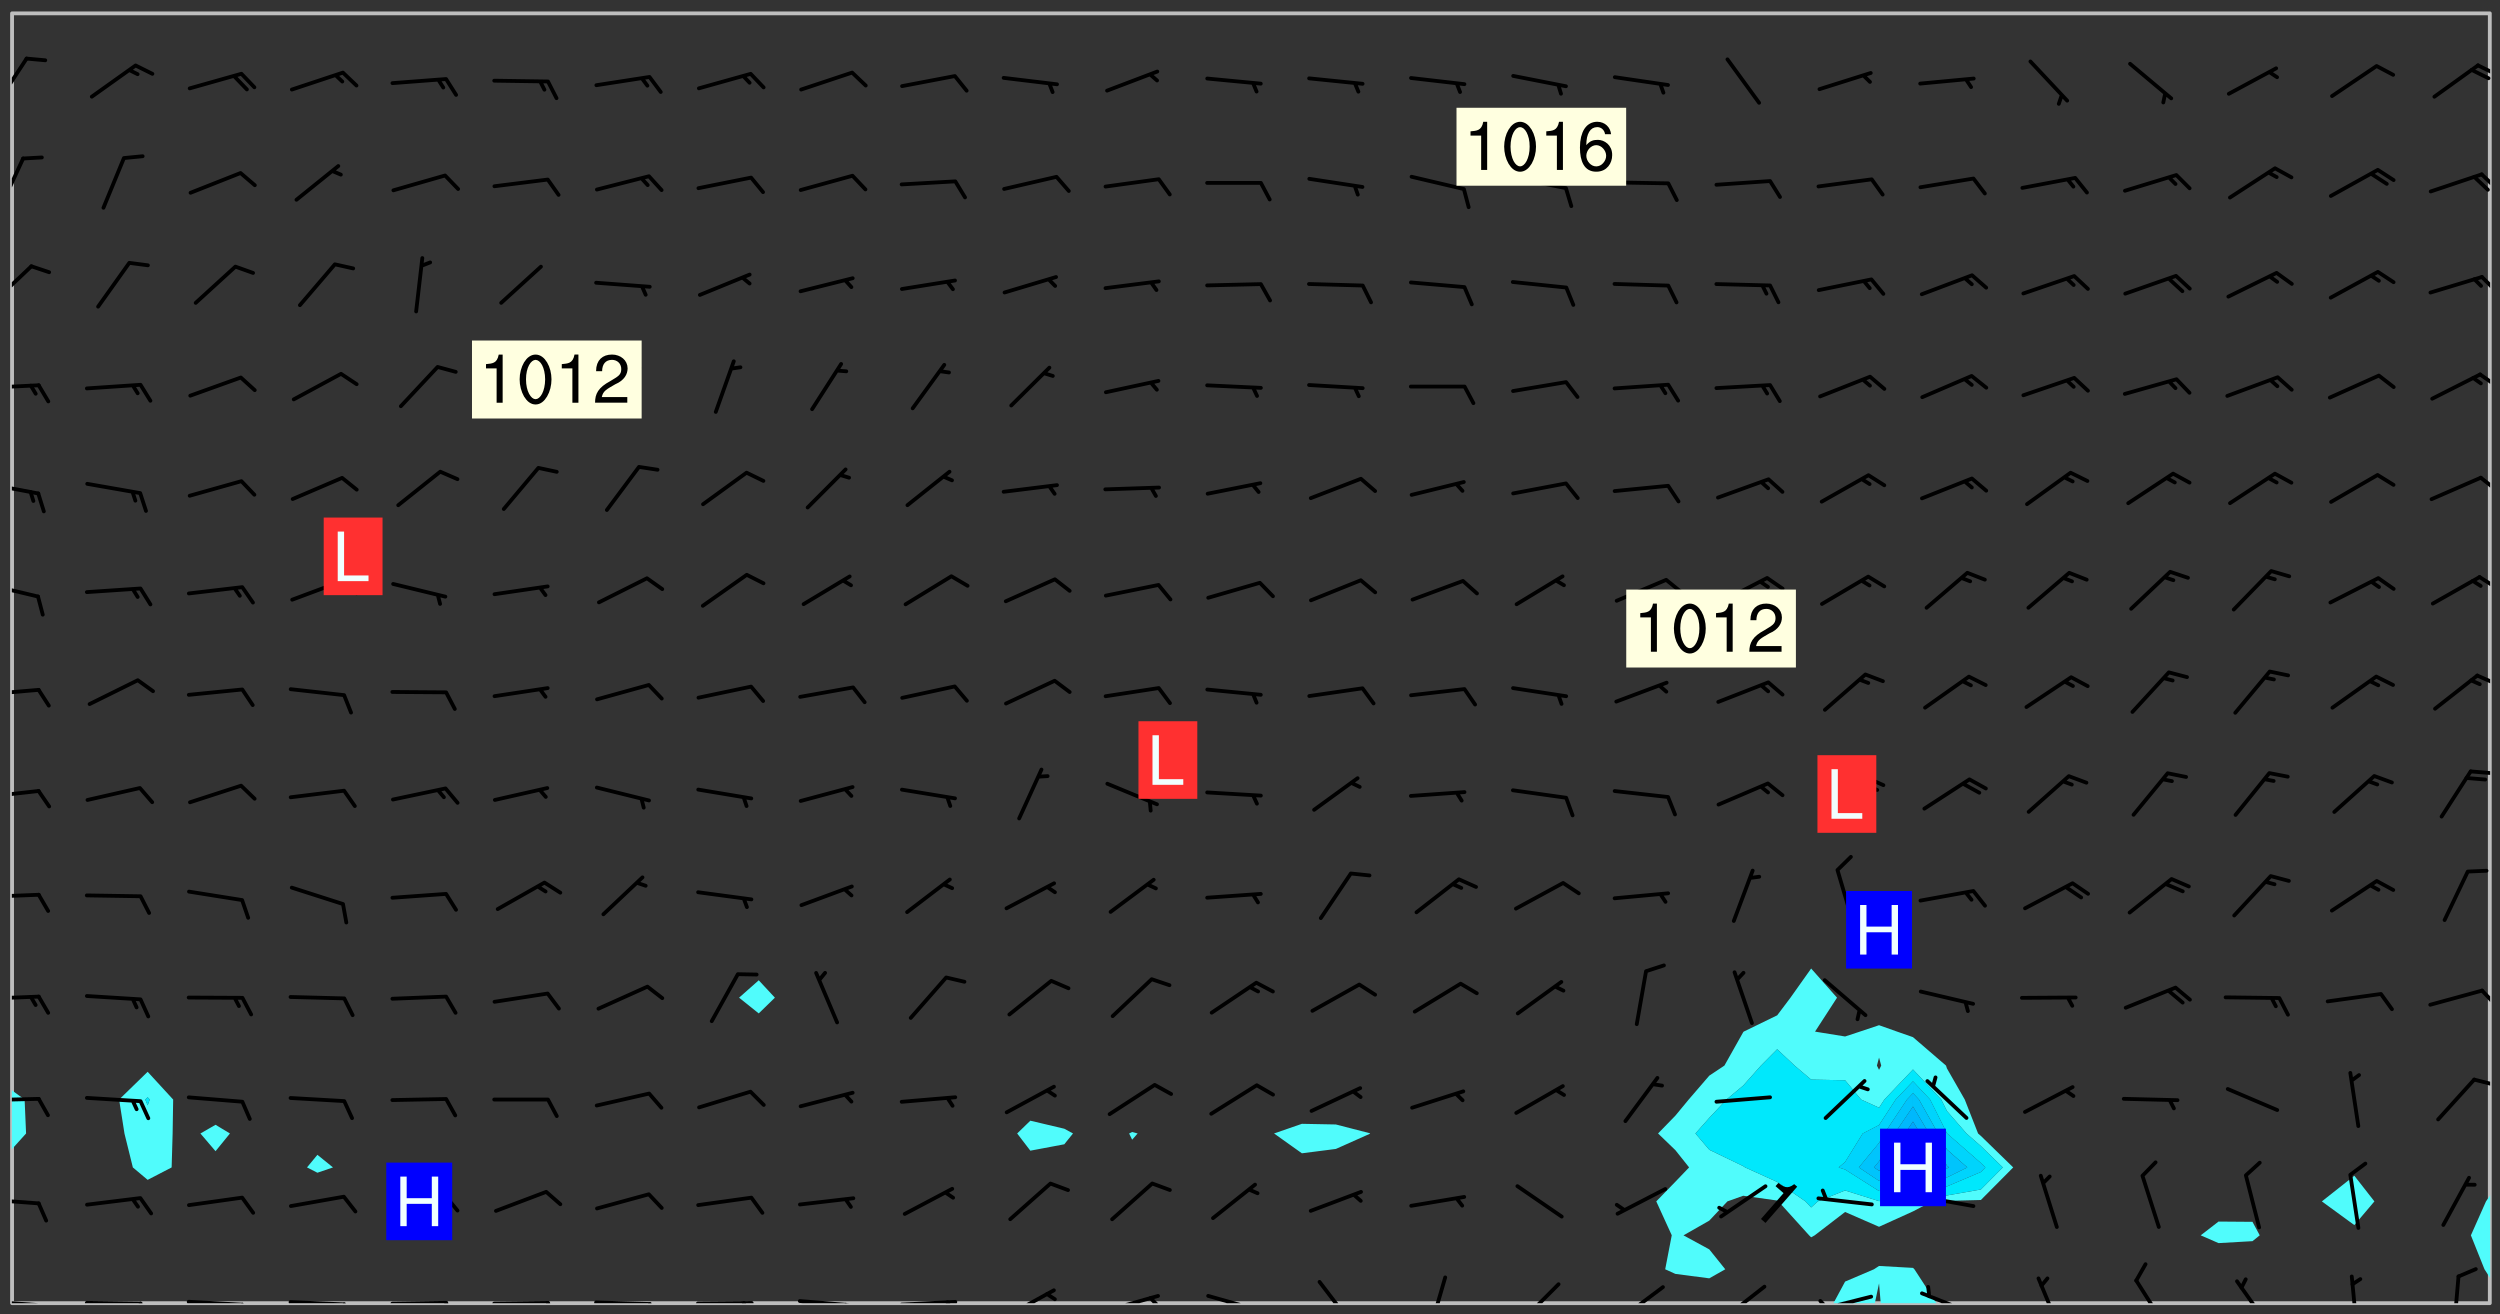 <svg xmlns="http://www.w3.org/2000/svg" role="img" xmlns:xlink="http://www.w3.org/1999/xlink" viewBox="142.45 309.95 326.84 171.84"><rect x="142.45" y="309.95" width="326.84" height="171.84" fill="#333333" stroke="none"/><defs><clipPath id="a"><path d="M144 460h1v20.328h-1zm0 0"/></clipPath><clipPath id="b"><path d="M144 311.672h1V453h-1zm0 0"/></clipPath><clipPath id="c"><path d="M144 311.672h324v168.656H144zm0 0"/></clipPath><clipPath id="d"><path d="M382 475h14v5.328h-14zm0 0"/></clipPath><clipPath id="e"><path d="M387 477h2v3.328h-2zm0 0"/></clipPath><clipPath id="f"><path d="M467 311.672h1V467h-1zm0 0"/></clipPath><clipPath id="g"><path d="M144 479h4v1.328h-4zm0 0"/></clipPath><clipPath id="h"><path d="M147 480h2v.328h-2zm0 0"/></clipPath><clipPath id="i"><path d="M153 480h9v.328h-9zm0 0"/></clipPath><clipPath id="j"><path d="M160 480h3v.328h-3zm0 0"/></clipPath><clipPath id="k"><path d="M166 479h9v1.328h-9zm0 0"/></clipPath><clipPath id="l"><path d="M173 480h3v.328h-3zm0 0"/></clipPath><clipPath id="m"><path d="M180 479h8v1.328h-8zm0 0"/></clipPath><clipPath id="n"><path d="M187 480h2v.328h-2zm0 0"/></clipPath><clipPath id="o"><path d="M193 480h9v.328h-9zm0 0"/></clipPath><clipPath id="p"><path d="M200 480h3v.328h-3zm0 0"/></clipPath><clipPath id="q"><path d="M206 480h9v.328h-9zm0 0"/></clipPath><clipPath id="r"><path d="M213 480h3v.328h-3zm0 0"/></clipPath><clipPath id="s"><path d="M220 479h8v1.328h-8zm0 0"/></clipPath><clipPath id="t"><path d="M227 480h2v.328h-2zm0 0"/></clipPath><clipPath id="u"><path d="M233 480h8v.328h-8zm0 0"/></clipPath><clipPath id="v"><path d="M239 480h2v.328h-2zm0 0"/></clipPath><clipPath id="w"><path d="M246 479h9v1.328h-9zm0 0"/></clipPath><clipPath id="x"><path d="M252 480h2v.328h-2zm0 0"/></clipPath><clipPath id="y"><path d="M260 479h8v1.328h-8zm0 0"/></clipPath><clipPath id="z"><path d="M266 479h2v1.328h-2zm0 0"/></clipPath><clipPath id="A"><path d="M273 478h8v2.328h-8zm0 0"/></clipPath><clipPath id="B"><path d="M279 478h2v2.328h-2zm0 0"/></clipPath><clipPath id="C"><path d="M286 479h9v1.328h-9zm0 0"/></clipPath><clipPath id="D"><path d="M292 479h2v1.328h-2zm0 0"/></clipPath><clipPath id="E"><path d="M300 479h8v1.328h-8zm0 0"/></clipPath><clipPath id="F"><path d="M305 480h2v.328h-2zm0 0"/></clipPath><clipPath id="G"><path d="M314 477h6v3.328h-6zm0 0"/></clipPath><clipPath id="H"><path d="M329 476h3v4.328h-3zm0 0"/></clipPath><clipPath id="I"><path d="M340 477h7v3.328h-7zm0 0"/></clipPath><clipPath id="J"><path d="M353 477h8v3.328h-8zm0 0"/></clipPath><clipPath id="K"><path d="M367 477h7v3.328h-7zm0 0"/></clipPath><clipPath id="L"><path d="M380 479h8v1.328h-8zm0 0"/></clipPath><clipPath id="M"><path d="M380 479h2v1.328h-2zm0 0"/></clipPath><clipPath id="N"><path d="M393 478h8v2.328h-8zm0 0"/></clipPath><clipPath id="O"><path d="M408 476h4v4.328h-4zm0 0"/></clipPath><clipPath id="P"><path d="M421 477h5v3.328h-5zm0 0"/></clipPath><clipPath id="Q"><path d="M434 477h6v3.328h-6zm0 0"/></clipPath><clipPath id="R"><path d="M449 476h2v4.328h-2zm0 0"/></clipPath><clipPath id="S"><path d="M463 476h2v4.328h-2zm0 0"/></clipPath><clipPath id="T"><path d="M144 466h4v2h-4zm0 0"/></clipPath><clipPath id="U"><path d="M144 453h4v2h-4zm0 0"/></clipPath><clipPath id="V"><path d="M465 450h3v2h-3zm0 0"/></clipPath><clipPath id="W"><path d="M144 439h4v2h-4zm0 0"/></clipPath><clipPath id="X"><path d="M466 439h2v3h-2zm0 0"/></clipPath><clipPath id="Y"><path d="M144 426h4v2h-4zm0 0"/></clipPath><clipPath id="Z"><path d="M144 413h4v2h-4zm0 0"/></clipPath><clipPath id="aa"><path d="M465 410h3v2h-3zm0 0"/></clipPath><clipPath id="ab"><path d="M144 399h4v2h-4zm0 0"/></clipPath><clipPath id="ac"><path d="M466 398h2v2h-2zm0 0"/></clipPath><clipPath id="ad"><path d="M144 386h4v3h-4zm0 0"/></clipPath><clipPath id="ae"><path d="M466 385h2v2h-2zm0 0"/></clipPath><clipPath id="af"><path d="M144 372h4v3h-4zm0 0"/></clipPath><clipPath id="ag"><path d="M466 372h2v3h-2zm0 0"/></clipPath><clipPath id="ah"><path d="M144 360h4v1h-4zm0 0"/></clipPath><clipPath id="ai"><path d="M466 358h2v3h-2zm0 0"/></clipPath><clipPath id="aj"><path d="M144 344h3v6h-3zm0 0"/></clipPath><clipPath id="ak"><path d="M466 345h2v4h-2zm0 0"/></clipPath><clipPath id="al"><path d="M144 330h2v8h-2zm0 0"/></clipPath><clipPath id="am"><path d="M466 332h2v3h-2zm0 0"/></clipPath><clipPath id="an"><path d="M144 317h3v7h-3zm0 0"/></clipPath><clipPath id="ao"><path d="M466 318h2v2h-2zm0 0"/></clipPath><clipPath id="ap"><path d="M465 318h3v3h-3zm0 0"/></clipPath><g id="aq" clip-path="url(#clip1)"><path fill="#fff" fill-opacity="0" fill-rule="evenodd" d="M0 0h1000v1000H0zm0 0"/><path fill="#d3d3d3" fill-opacity="0" fill-rule="evenodd" d="M162.152 355.867l-.234.293.059.234.117.172.176.234.293.348.113.059.117-.172.059-.234.176-.176.465-.176h.699l.234.293.289.816.059.176.176.23.352.234.699.699.172.176.234.348.234.41.289.582.41.465.23.234.234.176.117.23.176.293.172 1.164v.234l.059.289.059.117.117.117.348.41.117.172.176.176.176.234.117.172.172.352.059.234.234.406.234-.059-.176.176-.059.93h-.582l-.234-.113-.348.113-.117.117-.059.293-.059.176-.117.172-.465.293-.059.234-.059.113v.645l.059.172v.41l.059.059v.406l.059.406.117.176.059.059.23.641-.059.293v.699l-.059.582v.234l-.059.23-.055.352v1.922l.055.117h.426l-.367.117-.023.352.891 1.168 1.742.539 1.34.359v.539l.09.809.535.715 1.52.27.891-.086.09 1.164.535.18 1.16-.18 2.055-.984 1.16-.363 1.879-.176 1.695-.18-.18.719-1.516.086-1.25.09-.805.27-1.074.809.27.719.535.898-.18.625-.266.809.266 1.078.625.898.805.18 1.25-.18-.266.723.098.504.055.293v.172l.059.293v.406l.176.117.352.117h.406l.293-.176.113-.117.059-.117.117-.23.059-.176.352-.465.23-.176.176-.059.176.059.059.176.117.988.055.469.059.172.117.234.176.059.816.059h.289l.117.234.059.406.059.352v1.105l.117.293.117.348.289.699.176.352.582.754.352.176.172.059.469.234.641.465.348.234.293.176.293.055.23.062.816.348.293.176.113.172.352.352.117.176.523.641v.289l.059.352v.348l.059.352.059.289.117.059.172.059h.176l.582.234.176.117.176.289.176.234.113.234.293.23.117.117v.41l.059.055.289.234.234.117.059.117.117.172.059.117.23.234.059.176.234.059.117.059-.117.113-.059.117v.117l-.117.293-.117.289v.582l.176.117.117.059.059.117.117.117.113.059.176.348.059.352.059.406v.176l-.059.176-.117.699v.172l.117.176.293.293h.406l.176.117.117.172.117.293v.234h-.527l-.23-.234h-.234l-.176.059-.059.699.059.348.117.176.176.41.117.23.289.469.176.055h.523l.234.059.758.641.059.293v.234l.059.059.23.348v.352l-.117.172v.293l.293.289.293.176.172.059.293.176.293.117.582.406.289.234.293.176.219.16.016.012.23.176.641.523.176.234.117.176.176.176.113.172v.641l.117.176.469.117.582.117.234.059.23.113.293.117.113.059.586.352.289.172.176.062.176.055.176.059.699.352.289.176.234.055.289.176.234.117.641.406.293.117.172.059.234.059.41.059.23.059.234.117.059.172-.41.176.469.059.059.293.113.234.176.055.234.059.176.059.406.117.641.234.117.172.059.234v.176l-.059.117-.059.406.234.234.117.059.348.117.641.23.176.117.289.117.176.176.234.465.582 1.105.176.176.348.176.176.117.352.117 1.047.523.234.059.465.113.293.059.465.176.758.582.234.234.348.465.176.176.289.234.816.699.293.176.289.289.293.176.293.289.695.641.176.176.293.234.289.234.469.289.641.582.348.234.234.293.348.348.352.465.934.992.348.406.117.176.234.059.113.117.645.176.23.113.234.059.293.176.23.117.934.699.406.406.234.176.406.176.234.117.816.348.348.234.234.117.293.289.23.117.758.352.352.172.23.059.293.117.234.059.871.176h.816l.469.23.172.059.875.699.465.117.293.059.176.059.23.059.469.059.348.059.352.059.406.059h.293l.172.059v.23l.176.176h.293l.348.059.352.059.699.117h.641l.465-.234.293-.176.172-.117.41-.172.289-.176.934-.465.469-.293.523-.293.465-.172.465-.176 1.051-.465.289-.117.41-.117.289-.117.527-.176 1.516-.699.582-.348.289-.059.293-.059.348-.117.875-.23.352-.117h.113l.234-.059.875-.234.234-.059h.812l.352-.059.816-.117.172-.059.352-.055.293-.059.23-.059.816-.176.176-.059h.348l.234-.059.465-.117.758-.172.234-.059h.348l.41-.117.289-.059 1.285-.059h.289l.41-.059.23-.059h.176l.875-.117h.406l.41-.117h.348l.352-.113.871-.059h1.75l1.047.289.41.117.289.117.352.117.289.117 1.051.172.289.059h.293l.293.059.172.059.41.059.172.059.117.059h.117l.117.059.352.059h.113l.41.066 1.922.395 1.926.395 1.52.449 1.695.719 2.145.805 1.605-.719 1.43-.805 1.16-1.078 1.25-.449 3.035-.719 1.875-.359 2.145-1.348 2.234-1.254 2.5-1.258 1.695-.449 1.785-.18 1.16-.27.625.539 1.34-.27.715-.988.984-1.344.445-.18.805-.359 1.875-.539 1.785-.449 1.25-.27 1.16-.09 1.699-.09 1.961-.27 1.25-.09h.539l.625-.09h.891l2.145-.18 2.41-.18 2.59-.09 1.695.18 1.609.09 1.43.359 1.16.719 1.875.988 1.16 1.527.266.715.629.09.355.898.535.539.535 1.527 1.074.359h.535l-.805.535.09 1.707.715 2.695.891.805.895.988.715 1.258 1.785.539 1.52-.18.355 1.344 1.609-.805.98-.539.27.27.316-.215.219-.145.801.449.449-.359h.355l.535-.27.539-.719.535-.27.625-.988 1.16.449.84.371 1.395.617 1.695-.18h1.605l1.785.09.18-1.707.535-1.344.805.27.492.848.402.406-.09.539v.359l.715.449.711-.27h1.43l.359.988.445 1.258.715 1.344 1.25.629 1.695.629.715-.18.18-.539.98-.09.449.359.086 1.258-.266.629-.535.18v.539l.715.984.266.539.984.988.801 1.078-.266.359-.09.898-.625 2.332-.355 2.066-.09 1.793-.18.719-.09.539v1.438l-.98 1.883-.359 1.707-.535.898-.805 1.168-.266.539 2.055 1.254.086.359-.355.539-.09-.18v.809l.09 1.438-.445.715-1.074.094-.266.715.535.898.805.719 1.16.809 1.34.27.445.359-.355.449-1.789-.09-1.25-.449-.715-.719-.625-.09-.176 3.59-.188 1.309h89.359V311.703h-55.27v49.082l.762.125 3.289.543 2.023 2.836v2.754l2.352.332 2.348.332h4.051l-1.379 4.16-2.023.707-2.023.703-.543.344-2.594 1.617-.188.117-2.023-2.078-.73-2.742-2.672-2.078-1.375-3.5-.066-.082-1.957-2.672 2.75-1.418v-49.082H294.422v91.414l.117.031.133.012.074.074.105.047.09.059.086.059.09.059.297.297.059.09.031.117.027.117.016.137-.031.117-.059.09-.059.086-.043.105-.047.102-.027.121v.145l.176.27.148.148.074.086.074.074.043.105.062.09.059.086.043.105.059.09.047.102.043.105.059.086.117.18.074.074.062.086.059.09.043.105.059.09.059.086.062.09.059.09.043.102.117.18.074.074.059.086.074.074.09.059.105.047h.148l.133-.016.133.016.102-.047.074-.074.047-.102-.016-.133v-.148l-.047-.105-.027-.117-.047-.102-.027-.121-.043-.102-.062-.09-.043-.102-.043-.105-.031-.117-.016-.133-.012-.137.086-.059.059-.086.121-.031.043.105.016.133v.117l.059.102.059.09.09.059.148.148.059.09.043.105-.012.102.086.059.105.047.086.059.09.059.074.074-.117.027-.105.047-.086.059-.074.074-.059.09-.062.086-.027.121-.047.102-.043.105-.031.117-.012.133-.016.133v.148l.027.117.047.105.043.102.059.09.074.074.09.059.074.074.09.059.059.09.043.105.047.102.117.031.133.016h.148l.117-.031.105.043.043.105.047.102.027.121L299.5 410l.027.117.031.121.027.117.105.043.102.047.133-.016.148.148.062.086.074.074.07.074.09.062.105.043.102.043.117.031.137.016.117-.031.074-.074.027-.117-.012-.133-.031-.121-.027-.117.043-.105h.117l.09.062.117.027h.148l.133.016h.148l.133.016.133-.016h.148l.133-.016.133-.012.137.012.117-.027.133-.016.191-.059-.059.176-.016.133-.027.121-.016.133-.059.086-.133.016-.105.047-.105.043-.117.031-.117.027-.266.031h-.148l-.133.016-.074.074.059.086.148.148.117.18.074.07.09.062.09.059.086.059.09.059.102.043.105.062.105.043.086.059.105.047.102.043.18.117.059.09-.043.102-.047.105.016.133.223.223.059.09.043.102.031.121.043.102.016.133.031.117.012.137.031.117.148.148.102.043.105.043.117.031.133.016.137.016h.117l.117-.031.09-.059.043-.105.047-.102.043-.105.031-.117.012-.133v-.148l-.012-.133-.016-.133-.031-.117-.043-.105-.047-.105-.043-.102-.043-.105-.016-.133.016-.133.027-.117.031-.117.027-.121.047-.102.09-.059.086-.062.074-.074.09-.059.223-.223.059-.086.074-.074.117-.18.059-.086v-.148l-.074-.074-.102-.047-.105-.043-.102-.043-.059-.09-.047-.105-.027-.117.09-.059.117-.031.102-.043.18-.117.148-.148.012-.133-.012-.105-.09-.059-.133.016h-.148l-.133.016-.133-.016-.121-.031-.086-.059-.074-.074-.059-.09-.062-.086-.117-.18-.059-.086.031-.121.086-.059.121-.031.059-.086v-.121l-.031-.117-.059-.09-.059-.086-.047-.105-.027-.117-.016-.133.059-.09.074-.074.09-.059.117-.18.074-.074.059-.086.148-.148.121-.031.133-.016.133.016.074.074.043.105.016.133-.031.117-.117.031-.133.012-.148.148-.043.105-.047.102-.027.121-.031.117v.148l.031.117.043.105.059.09.074.07.074.074.117.031.121.027.117-.027.133-.016h.117l.09.059.074.074.047.105.059.086.102.047.133.016.105.043.086.059-.012.105-.074.074-.18.117-.059.09-.09.059-.07.074-.074.074-.062.09-.027.117-.016.133.016.133-.016.133v.148l.016.133.027.117.031.121.074.074.09.059.086.059.09.059.117.031v.086l-.102.047-.09.059-.266.031-.117.027h-.148l-.105.043-.102.047-.059.09-.062.234-.012.133-.031.121-.016.133v.293l-.012.133.012.137.016.133.133.016.133.012.121.031.086.059.074.074.047.105.043.102.016.133v.445l-.016.133v.445l.031.266.027.117.016.133.031.117.086.211.031.266v.148l-.031.117-.027.117-.031.121-.027.117-.031.117-.031.121-.012.133-.016.133.09.059.117-.031.102.016.047.105-.031.266v.441l-.043.105-.047.105-.043.102-.043.105-.059.086-.031.121-.043.117-.031.117-.016.133.016.133.059.09.105.047.086.059.059.086-.012.137-.031.117-.043.102v.445l-.016.133v.148l-.031.117-.043.105-.027.117-.047.105-.043.102-.031.121-.027.117-.031.133-.031.117-.027.117-.043.105-.031.117-.031.121-.012.133-.016.133v.297l.027.117v.148l.047.398.027.117.059.09.121.031h.148l.133-.016.059.09v.117l-.059.09-.09.059-.102.043-.105.047-.09.059-.086.059-.137.016-.117-.031-.133-.016-.102.047-.062.086-.012.137-.016.133-.031.117-.027.117-.016.133-.031.121v.297l.016.133.031.117v.148l.012.133v.148l-.027.117-.047.102-.027.121-.031.117-.059.09-.074.074-.102.043-.105.047-.117.027-.121.031-.102-.047.059-.086.105-.047.027-.117.031-.117.027-.121.031-.117v-.148l.016-.133-.031-.117-.043-.105-.105.016-.074.074-.102.043-.09.062-.074.074-.043.102-.016.133-.031.117L304.25 426l-.031.117-.027.117-.031.121-.027.117-.031.117-.043.105-.09.059h-.09l-.117-.031-.031-.086.016-.137-.031-.117v-.148l-.012-.133v-.148l-.062-.234-.027-.121-.043-.102-.047-.105-.059-.086-.059-.09-.043-.105-.062-.086-.148-.148-.07-.074-.105-.047-.105-.043-.102-.043-.297-.297-.09-.074-.086-.059-.105-.043-.09-.062-.086-.059-.105-.043-.09-.059-.086-.062-.074-.07-.105-.047-.086-.059-.105-.043-.09-.062-.102-.043-.105-.043-.086-.059-.105-.047-.105-.043-.102-.047-.09-.059-.102-.043-.105-.043-.09-.062-.117-.027-.133-.016-.133.016H299.75l-.133.016-.117-.031-.09-.059-.074-.074-.09-.059-.102-.047h-.148l-.121-.027-.102-.043-.074-.074-.117-.18-.09-.059-.102-.043-.09-.062-.105-.043-.09-.059-.086-.059-.105-.047-.059-.086-.059-.09-.043-.105-.047-.102-.074-.074-.086-.059-.074-.074-.09-.059-.223-.223-.043-.105-.031-.266.105-.043h.145l.105.043.074.074.09.059.086.059.105.047.09.059.148.148.07.074.148.148.062.086.074.074.086.059.074.074.09.062.09.059.086.059.27.176.102.047.105.043.102.043.047-.074.059-.086.074-.074.07-.074.105.043.074.074.059.09.043.102.047.105.043.105.121.027.117-.027.074-.09.043-.105.059-.09.074-.074.105-.043.117-.027.133.012.09.059.148.148.059.09.043.105.047.102.043.105.043.102.105.047.105.043.133.016.086-.059.059-.09.074-.074.105-.043.117.027.105.047.102.043.105.043.102.047.18.117v.117l-.016.133.016.133.016.137.059.086.102.047.121.027.117.031h.148l.117-.031.059-.09.18-.117.059-.09.074-.074.059-.086.117-.18.18-.117.117.031.09.059.043.074-.016.133v.117l.09.059h.148l.133-.016.133-.012.266-.031.105-.043.117-.031.121-.027.074-.074.07-.074.062-.09-.016-.105-.047-.102-.102-.043-.105-.016-.117.027-.266.031h-.148l-.074-.074-.09-.059-.117-.031-.117-.027-.133-.016h-.148l-.133.016h-.297l-.105-.047-.148-.148-.043-.102-.059-.09.223-.223.086-.059.105-.043.117-.031.133-.016.133.016.137.016.102.043.133-.012.09-.062.102-.043.062-.09-.047-.102-.09-.059-.117-.031-.102-.043-.059-.09-.062-.09v-.117l.016-.133.105-.047.074-.07v-.121l-.09-.059-.031-.117.09-.059.074-.074.043-.105.059-.09.047-.102.016-.133v-.148l-.047-.105-.043-.102-.09-.059-.133-.016-.102-.043-.137-.016-.117-.031h-.445l-.133-.016-.133-.012-.133-.016-.117-.031h-.148l-.133-.016-.133-.012-.266-.031-.121-.043-.086-.059-.074-.074v-.148l.012-.133.105-.047.102-.043.133-.016h.152l.133-.016h.293l.121.031.102.043.09.059.234.062.121-.047.09-.059.102-.043.133-.016.105.043.102.047.133.012.121-.027h.145l.121-.031.117-.027.105-.047.074-.074.086-.059.148-.148.059-.086.047-.105.027-.117.016-.105-.102-.043-.09-.059-.117-.031-.105-.043-.09-.062-.074-.086-.074-.074-.102-.043-.105-.047-.102-.043-.059-.09-.047-.102-.086-.211-.062-.086-.059-.09-.074-.074-.086-.059h-.27l-.117.031-.09.059-.102.043-.133.016-.105-.016-.027-.117-.062-.09-.117-.031-.102-.043-.148-.148-.031-.117-.016-.105.074-.074.18-.117.117-.027.117-.031.137.016.102.043.105.043.102.047.105.043.117.031.133.016.117.027.133.016.105-.016.09-.059-.074-.074-.105-.043-.074-.074-.074-.09-.148-.148-.086-.059-.09-.059-.074-.074-.09-.059-.102-.047-.121-.027-.102-.047-.105-.043-.117-.031-.102-.043-.121-.031h-.148l-.117.031-.105.043-.086.062-.18.117-.086.059-.09.059-.105.047-.086.059-.105.043-.102.043-.105.047-.074.074-.059.09-.059.086-.047.105-.059.086-.074.074-.133-.012-.117-.031h-.117l-.074.074-.09.059-.074.074-.09.059-.086.059-.105.047-.102.043-.137.016-.102-.043-.148-.148-.105-.047h-.086l-.105.047-.102.043-.121.031-.117-.031-.074-.074v-.117l.031-.121.074-.07.059-.09.074-.074.117-.031.105-.043h.293l.133-.016.137-.016.102-.043.09-.059.102-.047.09-.059.133-.012.09.059.133.012.09-.059.086-.059.105-.043.09-.059.086-.062.09-.059.148-.148.059-.086.059-.09.105-.043.133-.016.117.027.121.031.059-.059.059-.09.031-.266.027-.117.105.012.133.016.102-.043.09-.059.059-.09.074-.074.059-.09.047-.102.012-.133-.012-.133-.047-.105-.148-.148-.059-.09-.059-.086-.043-.105v-.445l.016-.133v-.148l.012-.133-.059-.059-.09.059-.102-.043-.18-.117-.086-.059-.062-.09-.059-.09-.074-.074-.086-.059-.121.031-.102.012-.105.047-.086.059-.105.043-.148.148-.09.059-.086.059-.09.062-.105.043-.133.016v-.121l.105-.043.117-.031.074-.07.043-.105v-.148l-.027-.117-.148-.148-.133-.016h-.148l-.117.031-.105.043-.102.043-.09.062-.117.027-.074-.074.012-.133-.043-.102-.043-.105-.09-.059-.117.027-.121.031-.117.031-.102.043-.121.031-.102.043-.105.043-.09.059-.102.016v-.117l.016-.133-.059-.09-.074.043-.148.148-.059.09-.074.074-.047.105-.043.102-.074.074-.059.09-.074.074-.059.086-.074.074-.09.062-.074.07-.074.074-.102.016-.133.016-.105-.043v-.121l.148-.148.043-.102.059-.09.047-.102.043-.105.059-.09.031-.117.043-.102.031-.121.027-.117.047-.105.043-.102.043-.105.074-.07.09-.062.09-.059.102-.043h.297l.266-.031.105-.043-.074-.074-.117-.031-.105-.043-.09-.059-.102-.047-.09-.059-.102-.043-.105-.043-.09-.062-.086-.059-.105-.043-.102-.043-.121-.031-.117-.031-.102-.043L297.5 410.25l-.102-.043-.09-.059-.043-.105-.016-.133.102-.043.133-.016.137.016.133-.016.102-.043.059-.09.016-.105-.09-.059-.074-.074-.102-.043-.09-.059-.148-.148-.043-.105-.016-.133v-.293l-.059-.09-.09-.059-.074-.074-.043-.105-.031-.117-.059-.09-.074-.074-.117-.027-.074-.074-.09-.059-.09-.062-.086-.059-.074-.074-.059-.086-.047-.105-.086-.059-.148-.148-.195-.059-.133.016-.102.043-.074.074-.047.102-.043.105-.059.09-.059.086-.297.297-.09.059h-.086l-.062-.086-.043-.105.031-.117.059-.09.027-.117-.012-.133-.09-.062-.105.047-.117.027-.117.031-.27.176-.102.047-.117.027-.105.047-.09.059-.102.043-.059-.086-.047-.105.016-.133.047-.105.07-.074.074-.07.059-.09v-.148l-.043-.105h-.238l-.102.047-.031.117-.027.117-.031.121-.074.043-.133.016-.074-.047-.043-.102-.043-.105-.047-.102-.043-.105-.121.031-.102.043-.133.016-.117.031-.105.043-.09.059-.102.047-.121.027-.133.016-.102-.043-.059-.09-.047-.105-.043-.102-.043-.105v-.117l.059-.09.086-.059.18-.117.102-.047.105-.043.105-.059.102-.043.09-.062.102-.043.105-.059.102-.047.09-.059.105-.043.102-.043.09-.062.102-.043.137-.016.117.031.102.043.121.031.102.043.105.047.102.043.105.043.102.047.105.043.102.043.105.047.086.059.105.043.117.031.105.043.102.047.09.059.105.043.102.043.105.047.117.027.102.047.121.027h.148l.086-.059.016-.102.059-.09-.027-.117-.074-.074-.117-.18-.074-.074-.09-.074-.18-.117-.086-.059-.105-.043-.102-.047-.27-.176-.059-.09-.074-.074-.059-.09-.043-.102-.031-.117-.016-.137v-.562l-.012-.133-.016-.133-.031-.117-.016-.133-.012-.133-.031-.121-.223-.223-.059-.086-.016-.105.031-.117.133-.016v-91.414H172.992v1.453l-.059.234-.352 1.051-.172.523-.117.348-.176.41-.117.172-.234.293-.23.059h-.352l-.117.059-.23.406v.293l.117.176.23.23.117.234.641.758.293.465.176.234.23.352.234.348.641.816.176.465.172.41.117.695.176.469.117 1.398.059.465v.875l.117 1.047v4.781l-.059.465-.352 1.281-.176.523-.113.41-.352.93L172.934 336l-.234.582-.117.176-.172.348-.176.406-.352.816-.059.293-.113.293-.117.289-.059.176-.117.875-.059.406-.059.117-.059.176-.059.172-.23.527-.117.172v.234l-.117.234-.059.172-.176.586v.289l-.059.176v.293l-.059.113-.059.527v.172l-.055.234v2.621l-.176.816-.117.176-.176.234-.117.172-.113.234-.586.934-.23.289-.293.465-.176.234-.289.352-.352.699-.113.23-.176.41-.176.23-.406.527-.816.699-.293.172-.289.234-.176.117-.176.176-.523.406-.527.176-.172.176-.234.055-.641.176h-.758m12.211 31.023l-1.074.449.359.895 1.25-.715.445-.539-.98-.09"/><path fill="#d3d3d3" fill-opacity="0" fill-rule="evenodd" d="M201.508 416.598h-.895l.449.629.98.359.805-.09.445-.988-.176.09-.715-.355-.895.355m154.621 59.07l-.059-.523v-.293l.113-.293.059-.23.469-.469h.113l.117-.113.117-.059h.176l.234-.059h.348l.234.059.117.059.23.172.059.176.117.582v.293l-.117.176-.172.289-.176.176-.527.523-.23.234-.117.059h-.176l-.117-.059-.406-.293-.176-.117-.117-.059-.059-.113-.055-.117m6.641-10.957l-.059-.172v-1.109l.059-.172.176-.059.172-.059h.176l.234-.059.117.059.059.699-.059.172-.117.176-.117.059-.234.523-.113.059h-.234l-.059-.117m9.613-14.391l-.117-.176v-.699l.293-.875.117-.172.176-.352.113-.23.117-.293.352-.758.117-.23.172-.234h.176l.117-.059h.641l.117.059.234.234.172.113.352.293.117.117.113.176v.113l.117.059.117.117v.699l-.059.176v.23l-.059.176-.348 1.051-.117.23-.117.234-.117.059-.23.234-.641.289h-.875l-.41-.117-.641-.465"/><path fill="none" stroke="#bebebe" stroke-linecap="round" stroke-linejoin="round" stroke-miterlimit="10" stroke-width=".5" d="M467.957 311.695H144.027v168.625h323.93v-168.625"/><g clip-path="url(#a)"><path fill="#fff" fill-opacity="0" fill-rule="evenodd" d="M144 475.891v4.438h.004H144V460.191v15.699"/></g><g clip-path="url(#b)"><path fill="#fff" fill-opacity="0" fill-rule="evenodd" d="M144 449.262v3.227-140.816h.004H144v137.59"/></g><path fill="#50fcfc" fill-rule="evenodd" d="M144 452.488v7.703h.004v-7.699l-.004-.004"/><g clip-path="url(#c)"><path fill="#fff" fill-opacity="0" fill-rule="evenodd" d="M144.004 480.328V460.191l1.855-2.055-.191-4.438-1.664-1.207V311.672h17.75V450.07l-3.73 3.629.699 4.438 1.098 4.438 1.934 1.625 3.137-1.625.129-4.438.07-4.438-3.336-3.629V311.672h8.875V457l-1.977 1.137 1.977 2.316 1.883-2.316L170.629 457V311.672h13.316v149.254l-1.359 1.648 1.359.695 2.039-.695-2.039-1.648v-149.254h57.699v126.438l-2.57 2.273 2.57 2.059 2.113-2.059-2.113-2.273v-126.438h35.508v144.793l-1.723 1.672 1.723 2.25 4.438-.836 1.141-1.414-1.141-.621-4.438-1.051V311.672h13.312V457.941l-.398.195.398.816.715-.816-.715-.195V311.672h22.191V456.875l-3.641 1.262 3.641 2.594 4.441-.57 4.438-1.98.035-.043-.035-.031-4.438-1.145-4.441-.086V311.672h66.578v124.898l-2.703 3.812-1.738 2.309-4.375 2.129-.062.066-2.461 4.375-1.977 1.316-2.691 3.121-1.746 2.113-2.262 2.324 2.262 2.18 1.797 2.258-1.797 1.875-2.496 2.566 2.027 4.438-.855 4.438 1.324.602 4.438.582 2.09-1.184-2.09-2.602-3.371-1.836 3.371-1.922 2.371-2.516 2.066-.738 4.438.625.164.113 4.012 4.438.266.258.465-.258 3.973-3.055 4.438 1.938 4.438-2.012 2.523-1.309 1.914-.07 4.441-.113 4.227-4.258-4.227-4.117-.367-.32-1.742-4.438-2.332-4.074-.117-.363-4.32-3.719-2.07-.723-2.367-.84-2.508.84-1.93.637-3.93-.637 2.875-4.438-3.383-3.812V311.672h53.258v157.98l-2.332 1.801 2.332 1.016 4.438-.254.949-.762-.949-1.766-4.438-.035V311.672h17.754v151.988L446 467.016l4.246 3.098 2.625-3.098-2.625-3.355V311.672h17.75v154.559l-.539.785-1.973 4.438 1.777 4.438.734 1.129v3.309h-72.375l-2.887-4.438-.188-.184-4.438-.25-.668.434-3.77 1.609-1.523 2.828H144.004"/></g><path fill="#50fcfc" fill-rule="evenodd" d="M145.859 458.137l-1.855 2.055v-7.699l1.664 1.207.191 4.438m12.863 0l-.699-4.438 3.73-3.629v3.328l-.309.301.309.758.273-.758-.273-.301v-3.328l3.336 3.629-.07 4.438-.129 4.438-3.137 1.625-1.934-1.625-1.098-4.438"/><path fill="#00e8fc" fill-rule="evenodd" d="M161.754 454.457l-.309-.758.309-.301.273.301-.273.758"/><path fill="#50fcfc" fill-rule="evenodd" d="M170.629 460.453l-1.977-2.316L170.629 457l1.883 1.137-1.883 2.316m13.316 2.816l-1.359-.695 1.359-1.648 2.039 1.648-2.039.695m57.699-20.828l-2.57-2.059 2.57-2.273 2.113 2.273-2.113 2.059m35.508 17.945l-1.723-2.25 1.723-1.672 4.438 1.051 1.141.621-1.141 1.414-4.438.836m13.312-1.434l-.398-.816.398-.195.715.195-.715.816m22.191 1.777l-3.641-2.594 3.641-1.262 4.441.086 4.438 1.145.035.031-.035.043-4.438 1.98-4.441.57m48.355 10.723l-2.027-4.438 2.496-2.566 1.797-1.875-1.797-2.258-2.262-2.18 2.262-2.324 1.746-2.113 2.691-3.121 1.977-1.316 2.461-4.375.062-.066 4.375-2.129v4.434l-2.121 2.137-2.316 2.609-2.195 1.828-2.242 2.391-1.812 2.047 1.812 2.133 4.438 2.141.242.164 4.195 1.902 3.695 2.539.746.793.867-.793 3.57-1.426 4.438 1.395 4.438-.789 4.438.043 4.441-.781 2.863-2.883-2.863-2.789-1.883-1.648-2.559-2.941-.746-1.496-3.691-3.934-3.742 3.934-.695 1.066-2.348-1.066-2.09-2.52-4.438-.086-2.16-1.832-2.281-2.137v-4.434l1.738-2.309 2.703-3.812 3.383 3.812-2.875 4.438 3.93.637 1.93-.637 2.508-.84v4.234l-.277 1.047.277.559.285-.559-.285-1.047v-4.234l2.367.84 2.07.723 4.32 3.719.117.363 2.332 4.074 1.742 4.438.367.32 4.227 4.117-4.227 4.258-4.441.113-1.914.07-2.523 1.309-4.438 2.012-4.438-1.938-3.973 3.055-.465.258-.266-.258-4.012-4.438-.164-.113-4.438-.625-2.066.738-2.371 2.516-3.371 1.922 3.371 1.836 2.09 2.602-2.09 1.184-4.438-.582-1.324-.602.855-4.438"/><path fill="#00e8fc" fill-rule="evenodd" d="M365.918 460.27l-1.812-2.133 1.812-2.047 2.242-2.391 2.195-1.828 2.316-2.609 2.121-2.137 2.281 2.137 2.16 1.832 4.438.086 2.09 2.52 2.348 1.066.695-1.066 3.742-3.934v1.551l-2.266 2.383-2.172 3.332-2.137 1.105-2.301 3.723-.844.715.844.277 4.438 2.809 4.438-1.031 4.438.43 4.441-1.887.59-.598-.59-.574-4.414-3.863-.027-.031-2.203-4.406-2.234-2.383v-1.551l3.691 3.934.746 1.496 2.559 2.941 1.883 1.648 2.863 2.789-2.863 2.883-4.441.781-4.438-.043-4.438.789-4.438-1.395-3.57 1.426-.867.793-.746-.793-3.695-2.539-4.195-1.902-.242-.164-4.438-2.141"/><path fill="#00d4fc" fill-rule="evenodd" d="M383.672 462.852l-.844-.277.844-.715 2.301-3.723 2.137-1.105 2.172-3.332 2.266-2.383v1.551l-.789.832-2.961 4.438-.688 1.234-2.648 3.203 2.648 1.762 4.438-1.277 4.438.824 2.664-1.309-2.664-2.344-1.16-2.094-2.496-4.438-.781-.832v-1.551l2.234 2.383 2.203 4.406.027.031L401.426 462l.59.574-.59.598-4.441 1.887-4.438-.43-4.438 1.031-4.438-2.809"/><g clip-path="url(#d)"><path fill="#50fcfc" fill-rule="evenodd" d="M382.148 480.328l1.523-2.828 3.77-1.609.668-.434 4.438.25.188.184 2.887 4.438h-7.293l-.219-2.594-.551 2.594h-5.41"/></g><path fill="#00c4fc" fill-rule="evenodd" d="M388.109 464.336l-2.648-1.762 2.648-3.203.688-1.234 2.961-4.438.789-.832v1.746l-2.402 3.523-2.035 3.641-.66.797.66.438 1.438-.438 3-1.234 3.836 1.234.602.129.262-.129-.262-.23-2.336-4.207-2.102-3.523v-1.746l.781.832 2.496 4.438 1.16 2.094 2.664 2.344-2.664 1.309-4.438-.824-4.438 1.277"/><path fill="#00b8fc" fill-rule="evenodd" d="M388.109 463.012l-.66-.438.66-.797 2.035-3.641 2.402-3.523v1.969l-1.059 1.555 1.059 1.414.93-1.414-.93-1.555v-1.969l2.102 3.523 2.336 4.207.262.23-.262.129-.602-.129-3.836-1.234-3 1.234-1.438.438"/><g clip-path="url(#e)"><path fill="#fff" fill-opacity="0" fill-rule="evenodd" d="M388.109 477.734l-.551 2.594h.77l-.219-2.594"/></g><path fill="#fff" fill-opacity="0" fill-rule="evenodd" d="M388.109 448.215l-.277 1.047.277.559.285-.559-.285-1.047"/><path fill="#00a8fc" fill-rule="evenodd" d="M392.547 459.551l-1.059-1.414 1.059-1.555.93 1.555-.93 1.414"/><path fill="#50fcfc" fill-rule="evenodd" d="M432.492 472.469l-2.332-1.016 2.332-1.801 4.438.035.949 1.766-.949.762-4.438.254m17.754-2.355L446 467.016l4.246-3.355 2.625 3.355-2.625 3.098m17.016 5.777l-1.777-4.438 1.973-4.438.539-.785v10.789l-.734-1.129m.734-9.66v10.789l.004.004v-10.797l-.004.004"/><g clip-path="url(#f)"><path fill="#fff" fill-opacity="0" fill-rule="evenodd" d="M467.996 311.672H468v154.555-154.555h-.004"/></g><path fill="#fff" fill-opacity="0" fill-rule="evenodd" d="M369.035 468.574l4.398 3.844 6.559-7.496-4.398-3.844-6.559 7.496"/><path fill-rule="evenodd" d="M377.02 464.762l.387.332-4.145 4.738-.594-.516 2.957-3.379-1.047-.914.367-.418.465.316.223.125.234.086.246.027.27-.043.297-.129.34-.227"/><g clip-path="url(#g)"><path fill="none" stroke="#000" stroke-linecap="round" stroke-linejoin="round" stroke-miterlimit="10" stroke-width=".5" d="M147.504 480.578l-7.008-.5"/></g><g clip-path="url(#h)"><path fill="none" stroke="#000" stroke-linecap="round" stroke-linejoin="round" stroke-miterlimit="10" stroke-width=".5" d="M147.504 480.578l.996 2.246"/></g><g clip-path="url(#i)"><path fill="none" stroke="#000" stroke-linecap="round" stroke-linejoin="round" stroke-miterlimit="10" stroke-width=".5" d="M160.828 480.375l-7.027-.094"/></g><g clip-path="url(#j)"><path fill="none" stroke="#000" stroke-linecap="round" stroke-linejoin="round" stroke-miterlimit="10" stroke-width=".5" d="M160.828 480.375l1.121 2.184"/></g><g clip-path="url(#k)"><path fill="none" stroke="#000" stroke-linecap="round" stroke-linejoin="round" stroke-miterlimit="10" stroke-width=".5" d="M174.137 480.52l-7.016-.383"/></g><g clip-path="url(#l)"><path fill="none" stroke="#000" stroke-linecap="round" stroke-linejoin="round" stroke-miterlimit="10" stroke-width=".5" d="M174.137 480.52l1.031 2.227"/></g><g clip-path="url(#m)"><path fill="none" stroke="#000" stroke-linecap="round" stroke-linejoin="round" stroke-miterlimit="10" stroke-width=".5" d="M187.457 480.48l-7.023-.305"/></g><g clip-path="url(#n)"><path fill="none" stroke="#000" stroke-linecap="round" stroke-linejoin="round" stroke-miterlimit="10" stroke-width=".5" d="M187.457 480.48l1.055 2.215"/></g><g clip-path="url(#o)"><path fill="none" stroke="#000" stroke-linecap="round" stroke-linejoin="round" stroke-miterlimit="10" stroke-width=".5" d="M200.773 480.277l-7.027.102"/></g><g clip-path="url(#p)"><path fill="none" stroke="#000" stroke-linecap="round" stroke-linejoin="round" stroke-miterlimit="10" stroke-width=".5" d="M200.773 480.277l1.184 2.148"/></g><g clip-path="url(#q)"><path fill="none" stroke="#000" stroke-linecap="round" stroke-linejoin="round" stroke-miterlimit="10" stroke-width=".5" d="M214.09 480.289l-7.027.082"/></g><g clip-path="url(#r)"><path fill="none" stroke="#000" stroke-linecap="round" stroke-linejoin="round" stroke-miterlimit="10" stroke-width=".5" d="M214.09 480.289l1.176 2.152"/></g><g clip-path="url(#s)"><path fill="none" stroke="#000" stroke-linecap="round" stroke-linejoin="round" stroke-miterlimit="10" stroke-width=".5" d="M227.402 480.43l-7.023-.203"/></g><g clip-path="url(#t)"><path fill="none" stroke="#000" stroke-linecap="round" stroke-linejoin="round" stroke-miterlimit="10" stroke-width=".5" d="M227.402 480.43l1.09 2.199"/></g><g clip-path="url(#u)"><path fill="none" stroke="#000" stroke-linecap="round" stroke-linejoin="round" stroke-miterlimit="10" stroke-width=".5" d="M240.719 480.297l-7.027.062"/></g><g clip-path="url(#v)"><path fill="none" stroke="#000" stroke-linecap="round" stroke-linejoin="round" stroke-miterlimit="10" stroke-width=".5" d="M239.695 480.309l.586 1.078"/></g><g clip-path="url(#w)"><path fill="none" stroke="#000" stroke-linecap="round" stroke-linejoin="round" stroke-miterlimit="10" stroke-width=".5" d="M254.023 480.617l-7.004-.574"/></g><g clip-path="url(#x)"><path fill="none" stroke="#000" stroke-linecap="round" stroke-linejoin="round" stroke-miterlimit="10" stroke-width=".5" d="M253.004 480.531l.484 1.129"/></g><g clip-path="url(#y)"><path fill="none" stroke="#000" stroke-linecap="round" stroke-linejoin="round" stroke-miterlimit="10" stroke-width=".5" d="M267.344 480.152l-7.016.352"/></g><g clip-path="url(#z)"><path fill="none" stroke="#000" stroke-linecap="round" stroke-linejoin="round" stroke-miterlimit="10" stroke-width=".5" d="M266.324 480.203l.629 1.055"/></g><g clip-path="url(#A)"><path fill="none" stroke="#000" stroke-linecap="round" stroke-linejoin="round" stroke-miterlimit="10" stroke-width=".5" d="M280.23 478.637l-6.16 3.383"/></g><g clip-path="url(#B)"><path fill="none" stroke="#000" stroke-linecap="round" stroke-linejoin="round" stroke-miterlimit="10" stroke-width=".5" d="M279.336 479.129l1.023.676"/></g><g clip-path="url(#C)"><path fill="none" stroke="#000" stroke-linecap="round" stroke-linejoin="round" stroke-miterlimit="10" stroke-width=".5" d="M293.848 479.375l-6.762 1.906"/></g><g clip-path="url(#D)"><path fill="none" stroke="#000" stroke-linecap="round" stroke-linejoin="round" stroke-miterlimit="10" stroke-width=".5" d="M292.863 479.652l.848.887"/></g><g clip-path="url(#E)"><path fill="none" stroke="#000" stroke-linecap="round" stroke-linejoin="round" stroke-miterlimit="10" stroke-width=".5" d="M307.16 481.289l-6.758-1.918"/></g><g clip-path="url(#F)"><path fill="none" stroke="#000" stroke-linecap="round" stroke-linejoin="round" stroke-miterlimit="10" stroke-width=".5" d="M306.176 481.008l.262 1.199"/></g><g clip-path="url(#G)"><path fill="none" stroke="#000" stroke-linecap="round" stroke-linejoin="round" stroke-miterlimit="10" stroke-width=".5" d="M319.23 483.121l-4.27-5.582"/></g><g clip-path="url(#H)"><path fill="none" stroke="#000" stroke-linecap="round" stroke-linejoin="round" stroke-miterlimit="10" stroke-width=".5" d="M329.43 483.703l1.961-6.75"/></g><g clip-path="url(#I)"><path fill="none" stroke="#000" stroke-linecap="round" stroke-linejoin="round" stroke-miterlimit="10" stroke-width=".5" d="M341.242 482.812l4.969-4.969"/></g><g clip-path="url(#J)"><path fill="none" stroke="#000" stroke-linecap="round" stroke-linejoin="round" stroke-miterlimit="10" stroke-width=".5" d="M354.227 482.434l5.629-4.211"/></g><g clip-path="url(#K)"><path fill="none" stroke="#000" stroke-linecap="round" stroke-linejoin="round" stroke-miterlimit="10" stroke-width=".5" d="M367.586 482.492l5.539-4.328"/></g><g clip-path="url(#L)"><path fill="none" stroke="#000" stroke-linecap="round" stroke-linejoin="round" stroke-miterlimit="10" stroke-width=".5" d="M380.266 481.188l6.812-1.719"/></g><g clip-path="url(#M)"><path fill="none" stroke="#000" stroke-linecap="round" stroke-linejoin="round" stroke-miterlimit="10" stroke-width=".5" d="M381.254 480.938l-.82-.91"/></g><g clip-path="url(#N)"><path fill="none" stroke="#000" stroke-linecap="round" stroke-linejoin="round" stroke-miterlimit="10" stroke-width=".5" d="M393.719 479.035l6.535 2.586"/></g><path fill="none" stroke="#000" stroke-linecap="round" stroke-linejoin="round" stroke-miterlimit="10" stroke-width=".5" d="M394.672 479.414l-.141-1.223"/><g clip-path="url(#O)"><path fill="none" stroke="#000" stroke-linecap="round" stroke-linejoin="round" stroke-miterlimit="10" stroke-width=".5" d="M408.953 477.082l2.695 6.492"/></g><path fill="none" stroke="#000" stroke-linecap="round" stroke-linejoin="round" stroke-miterlimit="10" stroke-width=".5" d="M409.348 478.027l.777-.945"/><g clip-path="url(#P)"><path fill="none" stroke="#000" stroke-linecap="round" stroke-linejoin="round" stroke-miterlimit="10" stroke-width=".5" d="M421.734 477.363l3.766 5.934"/></g><path fill="none" stroke="#000" stroke-linecap="round" stroke-linejoin="round" stroke-miterlimit="10" stroke-width=".5" d="M421.734 477.363l1.215-2.137"/><g clip-path="url(#Q)"><path fill="none" stroke="#000" stroke-linecap="round" stroke-linejoin="round" stroke-miterlimit="10" stroke-width=".5" d="M434.906 477.457l4.051 5.742"/></g><path fill="none" stroke="#000" stroke-linecap="round" stroke-linejoin="round" stroke-miterlimit="10" stroke-width=".5" d="M435.496 478.293l.551-1.094"/><g clip-path="url(#R)"><path fill="none" stroke="#000" stroke-linecap="round" stroke-linejoin="round" stroke-miterlimit="10" stroke-width=".5" d="M449.91 476.832l.676 6.992"/></g><path fill="none" stroke="#000" stroke-linecap="round" stroke-linejoin="round" stroke-miterlimit="10" stroke-width=".5" d="M450.008 477.848l1.023-.676"/><g clip-path="url(#S)"><path fill="none" stroke="#000" stroke-linecap="round" stroke-linejoin="round" stroke-miterlimit="10" stroke-width=".5" d="M463.867 476.828l-.609 7"/></g><path fill="none" stroke="#000" stroke-linecap="round" stroke-linejoin="round" stroke-miterlimit="10" stroke-width=".5" d="M463.867 476.828l2.258-.961"/><g clip-path="url(#T)"><path fill="none" stroke="#000" stroke-linecap="round" stroke-linejoin="round" stroke-miterlimit="10" stroke-width=".5" d="M147.504 467.277l-7.008-.527"/></g><path fill="none" stroke="#000" stroke-linecap="round" stroke-linejoin="round" stroke-miterlimit="10" stroke-width=".5" d="M147.504 467.277l.984 2.25m12.312-2.945l-6.973.863m6.973-.863l1.41 2.008m-2.422-1.883l.703 1.004m13.617-1.188l-6.957.98m6.957-.98l1.441 1.984m11.855-2.105l-6.922 1.223m6.922-1.223l1.512 1.934m11.785-2.02l-6.887 1.395m6.887-1.395l1.559 1.898m11.598-2.445l-6.57 2.488m6.57-2.488l1.848 1.617m11.57-1.301L220.5 467.941m6.777-1.855l1.684 1.785m11.723-1.344l-6.957.973m6.957-.973l1.441 1.984m11.887-1.906l-6.98.816m5.965-.695l.695 1.008m13.25-2.363l-6.211 3.285m5.309-2.809l1.016.688m12.727-1.852l-5.258 4.66m5.258-4.66l2.297.855m11.012-.863l-5.246 4.676m5.246-4.676l2.301.852m11.137-.703l-5.496 4.379m4.699-3.742l1.125.488m13.527-.176l-6.574 2.48m5.617-2.121l.922.812m13.527-.512l-6.93 1.16m5.922-.992l.746.973m13.008 1.43l-5.793-3.98m13.094 3.605l6.238-3.23m-5.332 2.758l-1.008-.695m13.633 1.531l5.809-3.957m-4.965 3.383l-1.086-.574m12.969-1.227l6.984.793m-5.969-.676l-.449-1.141m12.781.805l6.918 1.23m-5.91-1.051l-.379-1.168m15.094-1.75l2.102 6.707m-1.797-5.73l.863-.875m12.129-.094l2.137 6.691m-2.137-6.691l1.715-1.758m11.805 1.699l1.73 6.809m-1.73-6.809l1.812-1.652m11.84 1.582l1.059 6.949m-1.059-6.949l1.969-1.465m13.555 1.855l-3.363 6.168m2.875-5.27l1.227.012"/><g clip-path="url(#U)"><path fill="none" stroke="#000" stroke-linecap="round" stroke-linejoin="round" stroke-miterlimit="10" stroke-width=".5" d="M147.512 453.613l-7.023.172"/></g><path fill="none" stroke="#000" stroke-linecap="round" stroke-linejoin="round" stroke-miterlimit="10" stroke-width=".5" d="M147.512 453.613l1.207 2.137m12.102-1.836l-7.012-.43m7.012.43l1.02 2.23m-2.039-2.293l.512 1.113m13.82-.98l-7.004-.57m7.004.57l.973 2.25m12.348-2.332l-7.016-.406m7.016.406l1.023 2.23m12.297-2.504l-7.027.141m7.027-.141l1.195 2.145m12.121-2.074h-7.027m7.027 0l1.152 2.164m12.074-2.945l-6.852 1.562m6.852-1.562l1.605 1.855m11.645-2.102l-6.723 2.055m6.723-2.055l1.734 1.734m11.621-1.594l-6.801 1.77m5.809-1.512l.832.902m13.574-.57l-7 .594m5.98-.508l.668 1.031m13.254-2.496l-6.176 3.348m5.277-2.859l1.023.676m13.051-1.402l-5.895 3.824m5.895-3.824l2.145 1.191m11.199-1.145l-5.953 3.73m5.953-3.73l2.125 1.227m11.395-.852l-6.363 2.984m5.438-2.551l.98.738m13.426-.75l-6.691 2.141m5.719-1.832l.879.859m13.105-1.852l-6.09 3.508m5.207-2.996l1.039.648m12.207-2.23l-4.184 5.648m3.574-4.828l1.215.184m7.117 2.109l7.004-.578m12.355-2.133l-5.09 4.844m4.352-4.141l1.164.387m7.789-1.078l5.113 4.82m-4.371-4.117l.324-1.184m17.922 1.266l-6.23 3.25m5.324-2.777l1.012.695m13.605.543l-7.023-.176m6 .152l.551 1.098m13.508.215l-6.465-2.75m16.023-2.102l1.047 6.949m-.895-5.938l.988-.73m15.059.59l-4.719 5.207"/><g clip-path="url(#V)"><path fill="none" stroke="#000" stroke-linecap="round" stroke-linejoin="round" stroke-miterlimit="10" stroke-width=".5" d="M465.922 451.094l2.379.602"/></g><g clip-path="url(#W)"><path fill="none" stroke="#000" stroke-linecap="round" stroke-linejoin="round" stroke-miterlimit="10" stroke-width=".5" d="M147.512 440.242l-7.023.281"/></g><path fill="none" stroke="#000" stroke-linecap="round" stroke-linejoin="round" stroke-miterlimit="10" stroke-width=".5" d="M147.512 440.242l1.238 2.121m-2.262-2.078l.621 1.059m13.711-.742l-7.012-.438m7.012.438l1.016 2.234m-2.035-2.297l.508 1.117m13.836-1.254l-7.027-.035m7.027.035l1.141 2.172m-2.164-2.18l.57 1.086m13.766-1.004l-7.023-.184m7.023.184l1.094 2.195m12.219-2.43l-7.02.281m7.02-.281l1.238 2.121m12.039-2.52l-6.945 1.078m6.945-1.078l1.473 1.965m11.574-2.867l-6.406 2.883m6.406-2.883l1.941 1.504m9.879-3.133L235.5 443.453m3.414-6.141l2.453.047m7.781-.211l2.742 6.469m-2.344-5.527l.773-.953m15.832.605l-4.633 5.285m4.633-5.285l2.387.559m11.352-.117l-5.48 4.398m5.48-4.398l2.254.969m10.875-1.184l-5.105 4.828m5.105-4.828l2.324.781m11.352-.324l-5.832 3.918m5.832-3.918l2.168 1.152m-3.016-.586l1.082.578m13.23-.906l-6.129 3.438m6.129-3.438l2.066 1.328m11.184-1.438l-6 3.656m6-3.656l2.113 1.25m11.051-1.48l-5.695 4.117m4.867-3.52l1.102.543m10.801-2.543l-1.215 6.922m1.215-6.922l2.336-.758m9.234.895l2.273 6.648m-1.941-5.68l.84-.895m15.945 5.539l-5.328-4.578m4.555 3.914l-.27 1.195m15.113-2.016l-6.84-1.605m5.844 1.371l.316 1.184m14.09-1.777l-7.027.047m6.004-.039l.582 1.078m13.5-2.379l-6.516 2.633m6.516-2.633l1.879 1.578m-2.828-1.195l1.879 1.578m12.641-.598l-7.027-.09m7.027.09l1.125 2.18m-2.148-2.195l.562 1.09m13.742-1.605l-6.961.969m6.961-.969l1.438 1.988m11.785-2.43l-6.777 1.852"/><g clip-path="url(#X)"><path fill="none" stroke="#000" stroke-linecap="round" stroke-linejoin="round" stroke-miterlimit="10" stroke-width=".5" d="M466.949 439.457l1.684 1.785"/></g><g clip-path="url(#Y)"><path fill="none" stroke="#000" stroke-linecap="round" stroke-linejoin="round" stroke-miterlimit="10" stroke-width=".5" d="M147.512 426.93l-7.023.277"/></g><path fill="none" stroke="#000" stroke-linecap="round" stroke-linejoin="round" stroke-miterlimit="10" stroke-width=".5" d="M147.512 426.93l1.234 2.117m12.082-1.922l-7.027-.113m7.027.113l1.117 2.184m12.156-1.688l-6.941-1.105m6.941 1.105l.797 2.32m12.395-1.801l-6.695-2.145m6.695 2.145l.434 2.414m13.039-3.738l-7.012.504m7.012-.504l1.305 2.078m11.562-3.559l-6.113 3.465m6.113-3.465l2.07 1.32m-2.961-.816l1.035.66m12.668-1.844l-5.109 4.824m4.367-4.121l1.16.395m13.824 1.781l-6.965-.934m5.953.797l.426 1.148m13.715-2.699l-6.59 2.441m5.629-2.086l.918.816m12.855-2.082l-5.586 4.262m4.773-3.641l1.117.512m13.328-.637l-6.223 3.27m5.316-2.793l1.016.691m12.91-1.633l-5.633 4.203m4.812-3.594l1.109.523m13.715.719l-7.008.496m5.988-.426l.652 1.043m12.141-3.781l-3.926 5.832m3.926-5.832l2.438.254m11.688.504l-5.543 4.316m5.543-4.316l2.238 1m-3.047-.371l1.121.5m13.316-.648l-6.172 3.355m6.172-3.355l2.047 1.355m11.68-.004l-6.996.652m5.977-.559l.676 1.023m11.395-4.082l-2.469 6.582m2.109-5.621l1.219-.16m10.227-.879l1.988 6.738m-1.988-6.738l1.754-1.719m16.012 4.461l-6.914 1.254m6.914-1.254l1.523 1.926m-2.527-1.742l.762.961m13.211-2.156l-6.215 3.277m6.215-3.277l2.027 1.379m-2.934-.902l2.031 1.379m11.824-2.41l-5.488 4.387m5.488-4.387l2.254.973m-3.051-.336l2.254.973m11.504-1.992l-4.777 5.152m4.777-5.152l2.371.629m-3.066.121l1.188.316m13.367-.426l-5.867 3.871m5.867-3.871l2.156 1.176m-3.008-.613l1.074.59m11.676-2.387l-3.031 6.34m3.031-6.34l2.449-.105"/><g clip-path="url(#Z)"><path fill="none" stroke="#000" stroke-linecap="round" stroke-linejoin="round" stroke-miterlimit="10" stroke-width=".5" d="M147.492 413.359l-6.984.789"/></g><path fill="none" stroke="#000" stroke-linecap="round" stroke-linejoin="round" stroke-miterlimit="10" stroke-width=".5" d="M147.492 413.359l1.387 2.023m11.863-2.41l-6.852 1.562m6.852-1.562l1.605 1.855m11.625-2.16l-6.684 2.172m6.684-2.172l1.766 1.707m11.695-1.051l-6.977.859m6.977-.859l1.406 2.008m11.859-2.305l-6.875 1.453m6.875-1.453l1.574 1.883m-2.574-1.672l.785.941M214 412.977l-6.852 1.555m5.855-1.328l.801.93m13.496.465l-6.82-1.688m5.828 1.441l.301 1.188m14.062-1.207l-6.934-1.156m5.926.988l.391 1.164m13.859-2.484l-6.785 1.82m5.797-1.555l.836.895m13.543.316l-6.938-1.137m5.926.973l.395 1.164m11.922-4.762l-2.918 6.391m2.496-5.461l1.223-.074m14.301 3.684l-6.492-2.688m5.551 2.297l.117 1.219m14.402-1.965l-7.016-.414m5.996.355l.508 1.113m13.16-3.328l-5.684 4.133m4.855-3.531l1.105.535m13.699.68l-7.008.5m5.988-.43l.652 1.043m13.66-.375l-6.961-.977m6.961.977l.84 2.305m12.484-2.402l-6.98-.781m6.98.781l.906 2.281m12.148-4.051l-6.461 2.758m6.461-2.758l1.91 1.539m-2.848-1.141l.953.773m12.84-1.953l-5.543 4.32m5.543-4.32l2.242 1m-3.047-.371l2.238 1m12.059-1.383l-5.895 3.828m5.895-3.828l2.145 1.191m-3.004-.633l2.148 1.188m11.703-2.168l-5.25 4.668m5.25-4.668l2.301.855m-3.062-.176l1.148.426m12.535-1.484l-4.461 5.43m4.461-5.43l2.406.484m-3.055.305l1.203.242m12.738-1.051l-4.418 5.469m4.418-5.469l2.406.465m-3.051.332l1.207.23m13.156-.645l-5.227 4.699m5.227-4.699l2.305.844m-3.066-.16l1.152.422m12.215-1.707l-3.805 5.906"/><g clip-path="url(#aa)"><path fill="none" stroke="#000" stroke-linecap="round" stroke-linejoin="round" stroke-miterlimit="10" stroke-width=".5" d="M465.465 410.801l2.445.203"/></g><path fill="none" stroke="#000" stroke-linecap="round" stroke-linejoin="round" stroke-miterlimit="10" stroke-width=".5" d="M464.91 411.66l2.445.203"/><g clip-path="url(#ab)"><path fill="none" stroke="#000" stroke-linecap="round" stroke-linejoin="round" stroke-miterlimit="10" stroke-width=".5" d="M147.5 400.141l-7 .598"/></g><path fill="none" stroke="#000" stroke-linecap="round" stroke-linejoin="round" stroke-miterlimit="10" stroke-width=".5" d="M147.5 400.141l1.332 2.059m11.633-3.32l-6.301 3.117m6.301-3.117l1.992 1.434m11.668-.223l-6.992.699m6.992-.699l1.363 2.039m11.949-1.301l-6.984-.777m6.984.777l.906 2.281m12.43-2.645l-7.027-.051m7.027.051l1.137 2.172m12.141-2.727l-6.949 1.055m5.938-.902l.73.984M227.277 399.5l-6.773 1.879m6.773-1.879l1.688 1.777m11.68-1.562l-6.879 1.449m6.879-1.449l1.574 1.883m11.762-1.777l-6.918 1.234m6.918-1.234l1.512 1.934m11.777-2.062l-6.867 1.492m6.867-1.492l1.586 1.871m11.477-2.613l-6.363 2.977m6.363-2.977l1.961 1.473m11.645-.52l-6.945 1.07m6.945-1.07l1.469 1.969m11.871-1.09l-6.992-.684m5.977.582l.465 1.137m13.848-1.883l-6.957 1.012m6.957-1.012l1.449 1.977m11.879-1.875l-6.98.809m6.98-.809l1.391 2.02m11.906-1.086l-6.945-1.062m5.934.906l.406 1.16m13.738-2.77l-6.582 2.469m5.625-2.109l.918.812m13.336-1.215l-6.547 2.555m6.547-2.555l1.859 1.598m-2.812-1.227l.93.801m12.715-2.203l-5.297 4.621m5.297-4.621l2.289.875m-3.062-.203l1.148.438m13.16-.828l-5.738 4.059m5.738-4.059l2.191 1.102M399.02 399l1.098.551m13.109-1.062l-5.848 3.898m5.848-3.898l2.16 1.164m-3.012-.598l1.078.582m12.543-1.785l-4.758 5.172m4.758-5.172l2.375.621m-3.066.133l1.188.309m12.691-1.172l-4.504 5.395m4.504-5.395l2.402.504m-3.059.281l1.203.25m13.379-.375l-5.727 4.07m5.727-4.07L455.305 399.5m-3.027-.504l1.098.547m12.949-1.273l-5.527 4.336"/><g clip-path="url(#ac)"><path fill="none" stroke="#000" stroke-linecap="round" stroke-linejoin="round" stroke-miterlimit="10" stroke-width=".5" d="M466.324 398.27l2.246.992"/></g><path fill="none" stroke="#000" stroke-linecap="round" stroke-linejoin="round" stroke-miterlimit="10" stroke-width=".5" d="M465.523 398.902l1.121.496"/><g clip-path="url(#ad)"><path fill="none" stroke="#000" stroke-linecap="round" stroke-linejoin="round" stroke-miterlimit="10" stroke-width=".5" d="M147.418 387.938l-6.836-1.629"/></g><path fill="none" stroke="#000" stroke-linecap="round" stroke-linejoin="round" stroke-miterlimit="10" stroke-width=".5" d="M147.418 387.938l.621 2.371m12.781-3.422l-7.012.473m7.012-.473l1.297 2.082m-2.316-2.016l.648 1.043m13.672-1.285l-6.98.824m6.98-.824l1.398 2.016m-2.414-1.895l.699 1.008m13.434-1.945l-6.586 2.457m6.586-2.457l1.836 1.625m11.602.434l-6.828-1.66m5.832 1.418l.305 1.191m14.066-2.289l-6.953 1.02m5.941-.871l.727.988m13.266-2.199l-6.281 3.148m6.281-3.148l2 1.418m11.047-1.871l-5.746 4.051m5.746-4.051l2.188 1.109m11.266-.895l-6.023 3.621m5.148-3.094l1.051.629m13.125-1.18l-5.992 3.668m5.992-3.668l2.113 1.246m11.414-.848l-6.418 2.871m6.418-2.871l1.934 1.508m11.617-.77l-6.887 1.395m6.887-1.395l1.559 1.895m11.688-2.176l-6.75 1.957m6.75-1.957l1.711 1.758m11.488-2.09l-6.52 2.621m6.52-2.621l1.879 1.578m11.473-1.488l-6.59 2.441m6.59-2.441l1.832 1.633m11.191-2.234l-6.008 3.645m5.133-3.113l1.055.629m13.367-.703l-6.473 2.734m6.473-2.734l1.906 1.547m11.293-1.793l-6.242 3.223m6.242-3.223l2.02 1.395m-2.926-.926l1.008.699m13.117-1.344l-6.051 3.574m6.051-3.574l2.094 1.277m-2.973-.758l1.047.641m12.789-1.66l-5.332 4.574m5.332-4.574l2.285.895m-3.059-.227l1.141.445m12.953-1.109l-5.34 4.566m5.34-4.566l2.281.895m-3.059-.23l1.141.449m12.832-1.246l-5.102 4.832m5.102-4.832l2.324.781m-3.066-.078l1.16.391m12.797-1.195l-4.902 5.035m4.902-5.035l2.355.688m-3.07.047l1.18.34m13.531-.152l-6.262 3.191m6.262-3.191l2.008 1.41m-2.922-.945l1.008.703m13.145-1.305l-6.113 3.465"/><g clip-path="url(#ae)"><path fill="none" stroke="#000" stroke-linecap="round" stroke-linejoin="round" stroke-miterlimit="10" stroke-width=".5" d="M466.617 385.391l2.07 1.316"/></g><path fill="none" stroke="#000" stroke-linecap="round" stroke-linejoin="round" stroke-miterlimit="10" stroke-width=".5" d="M465.73 385.895l1.035.66"/><g clip-path="url(#af)"><path fill="none" stroke="#000" stroke-linecap="round" stroke-linejoin="round" stroke-miterlimit="10" stroke-width=".5" d="M147.453 374.465l-6.906-1.312"/></g><path fill="none" stroke="#000" stroke-linecap="round" stroke-linejoin="round" stroke-miterlimit="10" stroke-width=".5" d="M147.453 374.465l.727 2.34m-1.73-2.531l.363 1.172m13.965-1.031l-6.922-1.211m6.922 1.211l.758 2.332m-1.766-2.508l.379 1.168m13.863-2.551l-6.762 1.906m6.762-1.906l1.695 1.773m11.469-2.203l-6.461 2.766m6.461-2.766l1.91 1.539m10.922-2.348L194.512 376m5.496-4.383l2.25.977m10.578-1.473l-4.523 5.375m4.523-5.375l2.402.512m10.75-.641l-4.199 5.633m4.199-5.633l2.426.371m11.637.383l-5.688 4.125m5.688-4.125l2.203 1.074m10.746-1.5l-4.961 4.977m4.238-4.254l1.176.359m13.133-.781l-5.5 4.375m4.699-3.738l1.125.488m13.727.629l-6.973.867m5.957-.742l.707 1.008m13.648-.816l-7.023.234m6.004-.199l.609 1.062m13.66-1.668l-6.891 1.375m5.887-1.176l.777.953m13.375-1.73l-6.555 2.531m6.555-2.531l1.855 1.605m11.594-1.18L327 374.648m5.828-1.438l.82.914m13.531-.973l-6.906 1.309m6.906-1.309l1.535 1.914m11.824-1.602l-6.996.688m6.996-.688l1.355 2.043m11.766-2.895l-6.609 2.391m6.609-2.391l1.82 1.645m-2.781-1.297l.91.824m13.117-1.707l-6.113 3.461m6.113-3.461l2.07 1.316m-2.957-.812l1.035.656m13.375-.727l-6.527 2.594m6.527-2.594l1.871 1.59m-2.82-1.211l.938.793m12.914-1.93l-5.699 4.109m5.699-4.109l2.199 1.082m-3.031-.484l1.102.543m13.129-1.02l-5.867 3.867m5.867-3.867l2.152 1.176m-3.008-.613l1.078.59m13.094-1.148l-5.875 3.855m5.875-3.855l2.152 1.18m-3.004-.617l1.074.59m13.195-.984l-6.078 3.523m6.078-3.523l2.086 1.293m11.41-.934l-6.441 2.805"/><g clip-path="url(#ag)"><path fill="none" stroke="#000" stroke-linecap="round" stroke-linejoin="round" stroke-miterlimit="10" stroke-width=".5" d="M466.781 372.406l1.922 1.523"/></g><g clip-path="url(#ah)"><path fill="none" stroke="#000" stroke-linecap="round" stroke-linejoin="round" stroke-miterlimit="10" stroke-width=".5" d="M147.508 360.32l-7.016.344"/></g><path fill="none" stroke="#000" stroke-linecap="round" stroke-linejoin="round" stroke-miterlimit="10" stroke-width=".5" d="M147.508 360.32l1.258 2.109m-2.277-2.059l.629 1.055m13.703-1.168l-7.012.473m7.012-.473l1.293 2.086m-2.312-2.016l.648 1.039m13.488-2.062l-6.613 2.375m6.613-2.375l1.816 1.652m11.281-2.133l-6.18 3.34m6.18-3.34l2.043 1.355m10.582-2.254l-4.801 5.133m4.801-5.133l2.371.641m10.648-.887l-4.211 5.625m3.598-4.805l1.215.188m11.914-1.457l-2.609 6.523m2.23-5.574l1.219-.133m12.348-.863l-2.355 6.621m2.016-5.66l1.211-.176m13.164-.434l-3.797 5.914m3.246-5.051l1.223.098m12.812-.844l-4.133 5.684m3.531-4.859l1.215.172m13.129-.629l-4.988 4.949m4.262-4.23l1.172.363m13.809.648l-6.867 1.484m5.871-1.27l.789.938m13.598-.242l-7.02-.332m6 .281l.523 1.109m13.809-1.02l-7.012-.41m5.992.352l.512 1.113m13.832-1.262h-7.027m7.027 0l1.152 2.168m12.113-2.75l-6.93 1.168m6.93-1.168l1.496 1.945m11.859-1.605l-7.012.484m7.012-.484l1.297 2.082m-2.316-2.012l.648 1.043m13.688-1.066l-7.016.395m7.016-.395l1.273 2.098m-2.293-2.039l.637 1.047m13.457-2.199l-6.535 2.578m6.535-2.578l1.867 1.594m-2.816-1.219l.934.797m13.293-1.27l-6.457 2.773m6.457-2.773l1.914 1.535m-2.855-1.133l.957.77m13.395-.918l-6.648 2.27m6.648-2.27l1.793 1.676m-2.758-1.348l.895.84m13.441-.992l-6.758 1.918m6.758-1.918l1.699 1.77m-2.684-1.492l.852.887m13.363-1.426l-6.59 2.441m6.59-2.441l1.832 1.633m-2.789-1.277l.914.816m13.27-1.391l-6.41 2.879m6.41-2.879l1.938 1.504m11.305-1.652l-6.27 3.172"/><g clip-path="url(#ai)"><path fill="none" stroke="#000" stroke-linecap="round" stroke-linejoin="round" stroke-miterlimit="10" stroke-width=".5" d="M466.695 358.906l2.008 1.414"/></g><path fill="none" stroke="#000" stroke-linecap="round" stroke-linejoin="round" stroke-miterlimit="10" stroke-width=".5" d="M465.785 359.367l1.004.707"/><g clip-path="url(#aj)"><path fill="none" stroke="#000" stroke-linecap="round" stroke-linejoin="round" stroke-miterlimit="10" stroke-width=".5" d="M146.551 344.762l-5.102 4.836"/></g><path fill="none" stroke="#000" stroke-linecap="round" stroke-linejoin="round" stroke-miterlimit="10" stroke-width=".5" d="M146.551 344.762l2.324.777m10.48-1.223l-4.078 5.723m4.078-5.723l2.43.32m11.441.172l-5.191 4.738m5.191-4.738l2.309.824m10.695-1.125l-4.57 5.34m4.57-5.34l2.395.535m9.039-1.355l-.809 6.98m.691-5.965l1.141-.445m14.484.555l-5.195 4.73m19.418-2.102l-7.008-.527m5.988.453l.492 1.121m13.59-2.641l-6.504 2.66m5.559-2.273l.941.785m13.477-.695l-6.816 1.707m5.824-1.457l.82.91m13.547-.863l-6.938 1.113m5.93-.949l.738.977m13.48-1.594l-6.73 2.02m5.75-1.727l.863.871m13.555-.598l-6.973.887m5.957-.758l.707 1.004m13.648-.773l-7.023.168m7.023-.168l1.203 2.137m12.113-1.953l-7.027-.199m7.027.199l1.09 2.199m12.211-1.996l-7-.605m7 .605l.961 2.258m12.352-2.199l-6.992-.723m6.992.723l.922 2.273m12.41-2.527l-7.027-.215m7.027.215l1.082 2.199m12.23-2.215l-7.023-.184m7.023.184l1.094 2.199m-2.113-2.223l.547 1.098m13.719-1.867l-6.887 1.402m6.887-1.402l1.562 1.891m-2.562-1.688l.781.945m13.379-1.688l-6.574 2.48m6.574-2.48l1.844 1.621m-2.801-1.258l.922.809m13.387-1.07l-6.648 2.277m6.648-2.277l1.793 1.68m-2.758-1.348l.895.84m13.379-1.195l-6.633 2.324m6.633-2.324l1.801 1.668m-2.766-1.328l1.801 1.664m12.312-2.395l-6.305 3.105m6.305-3.105l1.992 1.438m-2.906-.984l.992.719m13.168-1.305l-6.164 3.371m6.164-3.371l2.051 1.348m-2.945-.859l1.023.676m13.469-.496l-6.727 2.035"/><g clip-path="url(#ak)"><path fill="none" stroke="#000" stroke-linecap="round" stroke-linejoin="round" stroke-miterlimit="10" stroke-width=".5" d="M466.926 346.16l1.73 1.738"/></g><path fill="none" stroke="#000" stroke-linecap="round" stroke-linejoin="round" stroke-miterlimit="10" stroke-width=".5" d="M465.945 346.457l.867.871"/><g clip-path="url(#al)"><path fill="none" stroke="#000" stroke-linecap="round" stroke-linejoin="round" stroke-miterlimit="10" stroke-width=".5" d="M145.473 330.672l-2.945 6.383"/></g><path fill="none" stroke="#000" stroke-linecap="round" stroke-linejoin="round" stroke-miterlimit="10" stroke-width=".5" d="M145.473 330.672l2.449-.137m10.73.078l-2.676 6.5m2.676-6.5l2.445-.238m12.801 2.195l-6.535 2.582m6.535-2.582l1.867 1.594m10.914-2.508l-5.469 4.41m4.672-3.766l1.129.48m13.625.113l-6.754 1.938m6.754-1.938l1.707 1.766m11.719-1.234l-6.973.875m6.973-.875l1.414 2.004m11.816-2.438l-6.805 1.742m6.805-1.742l1.652 1.812m-2.641-1.559l.824.906m13.52-.98l-6.887 1.383m6.887-1.383l1.559 1.898m11.699-2.141l-6.773 1.867m6.773-1.867l1.688 1.785m11.75-1.051l-7.016.398m7.016-.398l1.273 2.098m11.957-2.691l-6.848 1.586m6.848-1.586l1.609 1.852m11.762-1.539l-6.961.961m6.961-.961l1.438 1.992m11.91-1.512h-7.027m7.027 0l1.152 2.168m12.125-1.637l-6.949-1.062m5.938.91l.406 1.156m13.867-.73l-6.84-1.609m6.84 1.609l.625 2.371m12.715-2.492l-6.891-1.367m6.891 1.367l.707 2.352m12.676-2.977l-7.027-.121m7.027.121l1.113 2.188m12.195-2.488l-7.012.484m7.012-.484l1.297 2.082m11.992-2.305l-6.965.93m6.965-.93l1.43 1.992m11.871-2.098l-6.934 1.141m6.934-1.141l1.488 1.953m11.812-2.035l-6.906 1.305m6.906-1.305l1.535 1.914m-2.539-1.727l.766.957m13.461-1.52l-6.719 2.055m6.719-2.055l1.734 1.734M426 333.137l.867.867m13.012-2.055l-5.895 3.828m5.895-3.828l2.145 1.188m-3.004-.633l1.074.598m13.223-.945l-6.141 3.414m6.141-3.414l2.062 1.336m-2.953-.84l2.059 1.336m12.41-1.242l-6.664 2.234"/><g clip-path="url(#am)"><path fill="none" stroke="#000" stroke-linecap="round" stroke-linejoin="round" stroke-miterlimit="10" stroke-width=".5" d="M466.895 332.746l1.777 1.688"/></g><path fill="none" stroke="#000" stroke-linecap="round" stroke-linejoin="round" stroke-miterlimit="10" stroke-width=".5" d="M465.922 333.07l1.781 1.691"/><g clip-path="url(#an)"><path fill="none" stroke="#000" stroke-linecap="round" stroke-linejoin="round" stroke-miterlimit="10" stroke-width=".5" d="M145.926 317.609l-3.852 5.879"/></g><path fill="none" stroke="#000" stroke-linecap="round" stroke-linejoin="round" stroke-miterlimit="10" stroke-width=".5" d="M145.926 317.609l2.441.223m11.809.676l-5.723 4.082m5.723-4.082l2.195 1.094m-3.027-.5l1.098.547m13.57-.055l-6.762 1.91m6.762-1.91l1.695 1.77m-2.68-1.492l1.699 1.77m12.555-2.199l-6.672 2.215m6.672-2.215l1.773 1.691m-2.746-1.371l.891.848m13.566-.328l-7.008.535m7.008-.535l1.312 2.074m-2.332-1.996l.656 1.035m13.688-.793l-7.027-.105m7.027.105l1.117 2.184m-2.141-2.199l.559 1.09m13.738-1.668l-6.945 1.078m6.945-1.078l1.469 1.965m-2.48-1.809l.734.984m13.504-1.547l-6.77 1.895m6.77-1.895l1.691 1.773m-2.676-1.5l.844.891m13.406-1.328l-6.668 2.219m6.668-2.219l1.777 1.695m11.652-1.242l-6.902 1.316m6.902-1.316l1.539 1.914m11.816-.836l-6.977-.84m5.961.715l.441 1.145m13.684-2.688l-6.566 2.496m5.609-2.133l.926.805m13.559.414l-6.996-.668m5.98.57l.469 1.133m13.859-1.016l-6.988-.711m5.973.609l.465 1.133m13.863-.984l-6.98-.805m5.965.688l.445 1.145m13.844-.754l-6.898-1.352m5.895 1.156l.355 1.172m13.988-1.141l-6.949-1.02m5.938.871l.414 1.156m12.508 1.32l-4.137-5.68m18.734 1.781l-6.703 2.117m5.727-1.809l.875.859m13.562-.438l-6.996.66m5.977-.566l.676 1.023m12.562 1.773l-4.805-5.125m4.105 4.383l-.395 1.16m14.699-.719l-5.383-4.52m4.598 3.859l-.254 1.199m14.754-4.465l-6.184 3.332m5.285-2.848l1.02.68m13.016-1.465l-5.828 3.93m5.828-3.93l2.164 1.152m11.09-1.238l-5.703 4.102"/><g clip-path="url(#ao)"><path fill="none" stroke="#000" stroke-linecap="round" stroke-linejoin="round" stroke-miterlimit="10" stroke-width=".5" d="M466.414 318.496l2.199 1.086"/></g><g clip-path="url(#ap)"><path fill="none" stroke="#000" stroke-linecap="round" stroke-linejoin="round" stroke-miterlimit="10" stroke-width=".5" d="M465.586 319.094l2.199 1.086"/></g><path fill="#00f" fill-rule="evenodd" d="M192.949 472.086h8.621V461.941h-8.621v10.145"/><path fill="azure" fill-rule="evenodd" d="M194.785 463.773h.832v2.824h3.285v-2.824h.836v6.48h-.836v-2.918h-3.285v2.918h-.832v-6.48"/><path fill="#00f" fill-rule="evenodd" d="M388.238 467.648h8.617V457.504h-8.617v10.145"/><path fill="azure" fill-rule="evenodd" d="M390.07 459.336h.836v2.824h3.285v-2.824h.832v6.48h-.832v-2.918h-3.285v2.918h-.836v-6.48"/><path fill="#00f" fill-rule="evenodd" d="M383.801 436.578h8.617v-10.145h-8.617v10.145"/><path fill="azure" fill-rule="evenodd" d="M385.633 428.266h.832v2.824h3.289v-2.824h.832v6.48h-.832v-2.914h-3.289v2.914h-.832v-6.48"/><path fill="#ff3030" fill-rule="evenodd" d="M380.055 418.828H387.75v-10.148h-7.695v10.148"/><path fill="azure" fill-rule="evenodd" d="M381.891 410.512h.832v5.742h3.195v.738h-4.027v-6.48"/><path fill="#ff3030" fill-rule="evenodd" d="M291.289 414.387h7.691v-10.145h-7.691v10.145"/><path fill="azure" fill-rule="evenodd" d="M293.121 406.074h.836v5.742h3.191v.738h-4.027v-6.48"/><path fill="#ff3030" fill-rule="evenodd" d="M184.77 387.758h7.691v-10.145h-7.691v10.145"/><path fill="azure" fill-rule="evenodd" d="M186.602 379.445h.832v5.738h3.195v.742h-4.027v-6.48"/><path fill="#ffffe0" fill-rule="evenodd" d="M355.059 397.219h22.18v-10.191H355.059v10.191"/><path fill-rule="evenodd" d="M358.559 388.859h.508v6.293h-.785v-4.488h-1.391v-.555l.562-.066.25-.055.23-.09.203-.141.176-.211.141-.293.105-.395m4.812 0l.23.02.219.055.207.09.199.121.184.148.172.176.301.418.242.496.18.547.113.578.035.59-.035.594-.113.586-.18.555-.242.5-.301.43-.172.18-.184.152-.199.121-.207.094-.219.059-.23.02-.227-.02-.219-.059-.211-.094-.195-.121-.184-.152-.172-.18-.301-.43-.246-.5-.18-.555-.109-.586-.039-.594h.832l.031.562.082.508.125.441.164.375.188.301.211.223.223.137.227.047.227-.047.223-.137.211-.223.191-.301.164-.375.125-.441.082-.508.027-.562-.027-.559-.082-.504-.125-.434-.164-.367-.191-.289-.211-.215-.223-.133-.227-.043-.227.043-.223.133-.211.215-.188.289-.164.367-.125.434-.082.504-.031.559h-.832l.039-.59.109-.578.18-.547.246-.496.301-.418.172-.176.184-.148.195-.121.211-.09.219-.055.227-.02m5.094 0h.508v6.293h-.785v-4.488h-1.391v-.555l.559-.066.254-.055.23-.09.203-.141.172-.211.145-.293.105-.395m2.82 2.176h.789l.02-.316.059-.285.102-.254.137-.215.184-.176.223-.129.266-.078.309-.027.238.02.223.062.203.102.18.141.148.172.113.207.07.234.027.266-.023.266-.066.227-.109.191-.156.172-.199.16-.246.168-.637.391-.535.312-.438.316-.348.324-.262.336-.191.352-.125.367-.07.395-.02.418h4.211v-.738h-3.332l.082-.285.113-.238.148-.199.188-.18.23-.172.281-.176.715-.418.418-.203.344-.23.281-.254.219-.266.164-.277.113-.285.062-.285.02-.281-.043-.383-.117-.348-.191-.309-.25-.262-.301-.215-.348-.156-.379-.098-.406-.035-.438.031-.398.102-.352.164-.305.234-.25.305-.188.375-.113.445-.043.52"/><path fill="#ffffe0" fill-rule="evenodd" d="M204.156 364.664h22.18v-10.195h-22.18v10.195"/><path fill-rule="evenodd" d="M207.652 356.305h.512v6.293h-.789v-4.488h-1.387v-.555l.559-.066.254-.055.23-.09.203-.141.172-.211.141-.293.105-.395m4.816 0l.23.02.219.055.207.09.195.121.184.148.172.176.301.418.246.496.18.547.109.578.039.59-.039.594-.109.586-.18.551-.246.504-.301.426-.172.18-.184.156-.195.121-.207.094-.219.055-.23.02-.23-.02-.219-.055-.207-.094-.195-.121-.188-.156-.168-.18-.305-.426-.242-.504-.18-.551-.113-.586-.035-.594h.832l.027.562.082.508.125.441.164.375.191.301.211.223.223.137.227.047.227-.047.223-.137.211-.223.191-.301.16-.375.125-.441.082-.508.031-.562-.031-.562-.082-.5-.125-.434-.16-.367-.191-.293-.211-.211-.223-.133-.227-.047-.227.047-.223.133-.211.211-.191.293-.164.367-.125.434-.082.5-.027.562h-.832l.035-.59.113-.578.18-.547.242-.496.305-.418.168-.176.188-.148.195-.121.207-.09.219-.055.23-.02m5.09 0h.512v6.293h-.789v-4.488h-1.387v-.555l.559-.066.254-.055.227-.09.203-.141.176-.211.141-.293.105-.395m2.824 2.176h.785l.02-.316.062-.289.098-.25.141-.215.18-.176.223-.129.266-.082.309-.027.238.023.223.062.207.102.176.137.152.176.109.203.074.238.023.266-.02.266-.066.227-.109.191-.156.172-.199.16-.25.168-.633.387-.539.316-.438.316-.344.324-.266.336-.191.352-.125.367-.066.395-.023.418h4.215v-.738H221.125l.082-.285.113-.238.148-.199.188-.18.23-.172.277-.176.719-.418.414-.207.348-.23.277-.25.223-.266.164-.281.109-.281.062-.285.023-.281-.043-.383-.121-.348-.188-.309-.25-.262-.305-.215-.344-.156-.383-.102-.406-.031-.434.031-.398.098-.355.168-.305.234-.25.305-.184.375-.117.445-.039.52"/><path fill="#ffffe0" fill-rule="evenodd" d="M332.867 334.23h22.18v-10.191h-22.18v10.191"/><path fill-rule="evenodd" d="M336.367 325.871h.508v6.297h-.785v-4.488h-1.391v-.559l.562-.062.25-.055.23-.09.203-.141.176-.211.141-.293.105-.398m4.812 0l.23.02.219.059.207.086.195.121.188.152.168.176.305.418.242.492.18.547.113.582.035.59-.035.594-.113.582-.18.555-.242.504-.305.426-.168.18-.188.152-.195.125-.207.09-.219.059-.23.02-.23-.02-.219-.059-.207-.09-.195-.125-.184-.152-.172-.18-.301-.426-.246-.504-.18-.555-.109-.582-.039-.594h.832l.031.562.082.504.125.445.16.375.191.301.211.219.223.137.227.047.227-.047.223-.137.211-.219.191-.301.16-.375.129-.445.082-.504.027-.562-.027-.562-.082-.5-.129-.434-.16-.367-.191-.293-.211-.215-.223-.129-.227-.047-.227.047-.223.129-.211.215-.191.293-.16.367-.125.434-.082.5-.031.562h-.832l.039-.59.109-.582.18-.547.246-.492.301-.418.172-.176.184-.152.195-.121.207-.086.219-.059.23-.02m5.094 0h.508v6.297h-.789v-4.488h-1.387v-.559l.559-.062.254-.055.23-.09.203-.141.172-.211.141-.293.109-.398m6.801 1.621h-.785l-.051-.211-.082-.188-.109-.16-.129-.129-.145-.105-.16-.074-.168-.043-.176-.016-.328.043-.285.117-.246.195-.203.27-.16.34-.117.402-.07.469-.023.523.188-.199.188-.16.184-.125.188-.086.188-.062.191-.035.402-.023.309.031.32.09.316.156.293.219.254.285.199.352.074.199.051.219.031.234.004.25-.785.047-.027-.258-.078-.254-.125-.234-.16-.207-.191-.18-.219-.137-.242-.09-.254-.031-.258.031-.238.09-.219.137-.195.18-.16.207-.121.234-.078.254-.027.258.027.258.078.25.121.234.16.211.195.18.219.137.238.086.258.031.254-.031.242-.086.219-.137.191-.18.16-.211.125-.234.078-.25.027-.258.785-.047-.031.371-.094.371-.156.359-.223.328-.289.281-.172.121-.188.102-.207.082-.223.062-.242.039-.258.012-.285-.016-.258-.047-.238-.078-.215-.102-.195-.133-.176-.156-.152-.18-.137-.203-.117-.223-.098-.242-.148-.535-.082-.594-.027-.641.039-.742.113-.664.188-.578.117-.254.137-.23.156-.207.168-.184.188-.152.203-.129.215-.102.234-.074.246-.047.262-.016.367.035.332.098.297.148.254.199.215.242.164.273.113.305.062.32"/></g></defs><use xlink:href="#aq"/></svg>